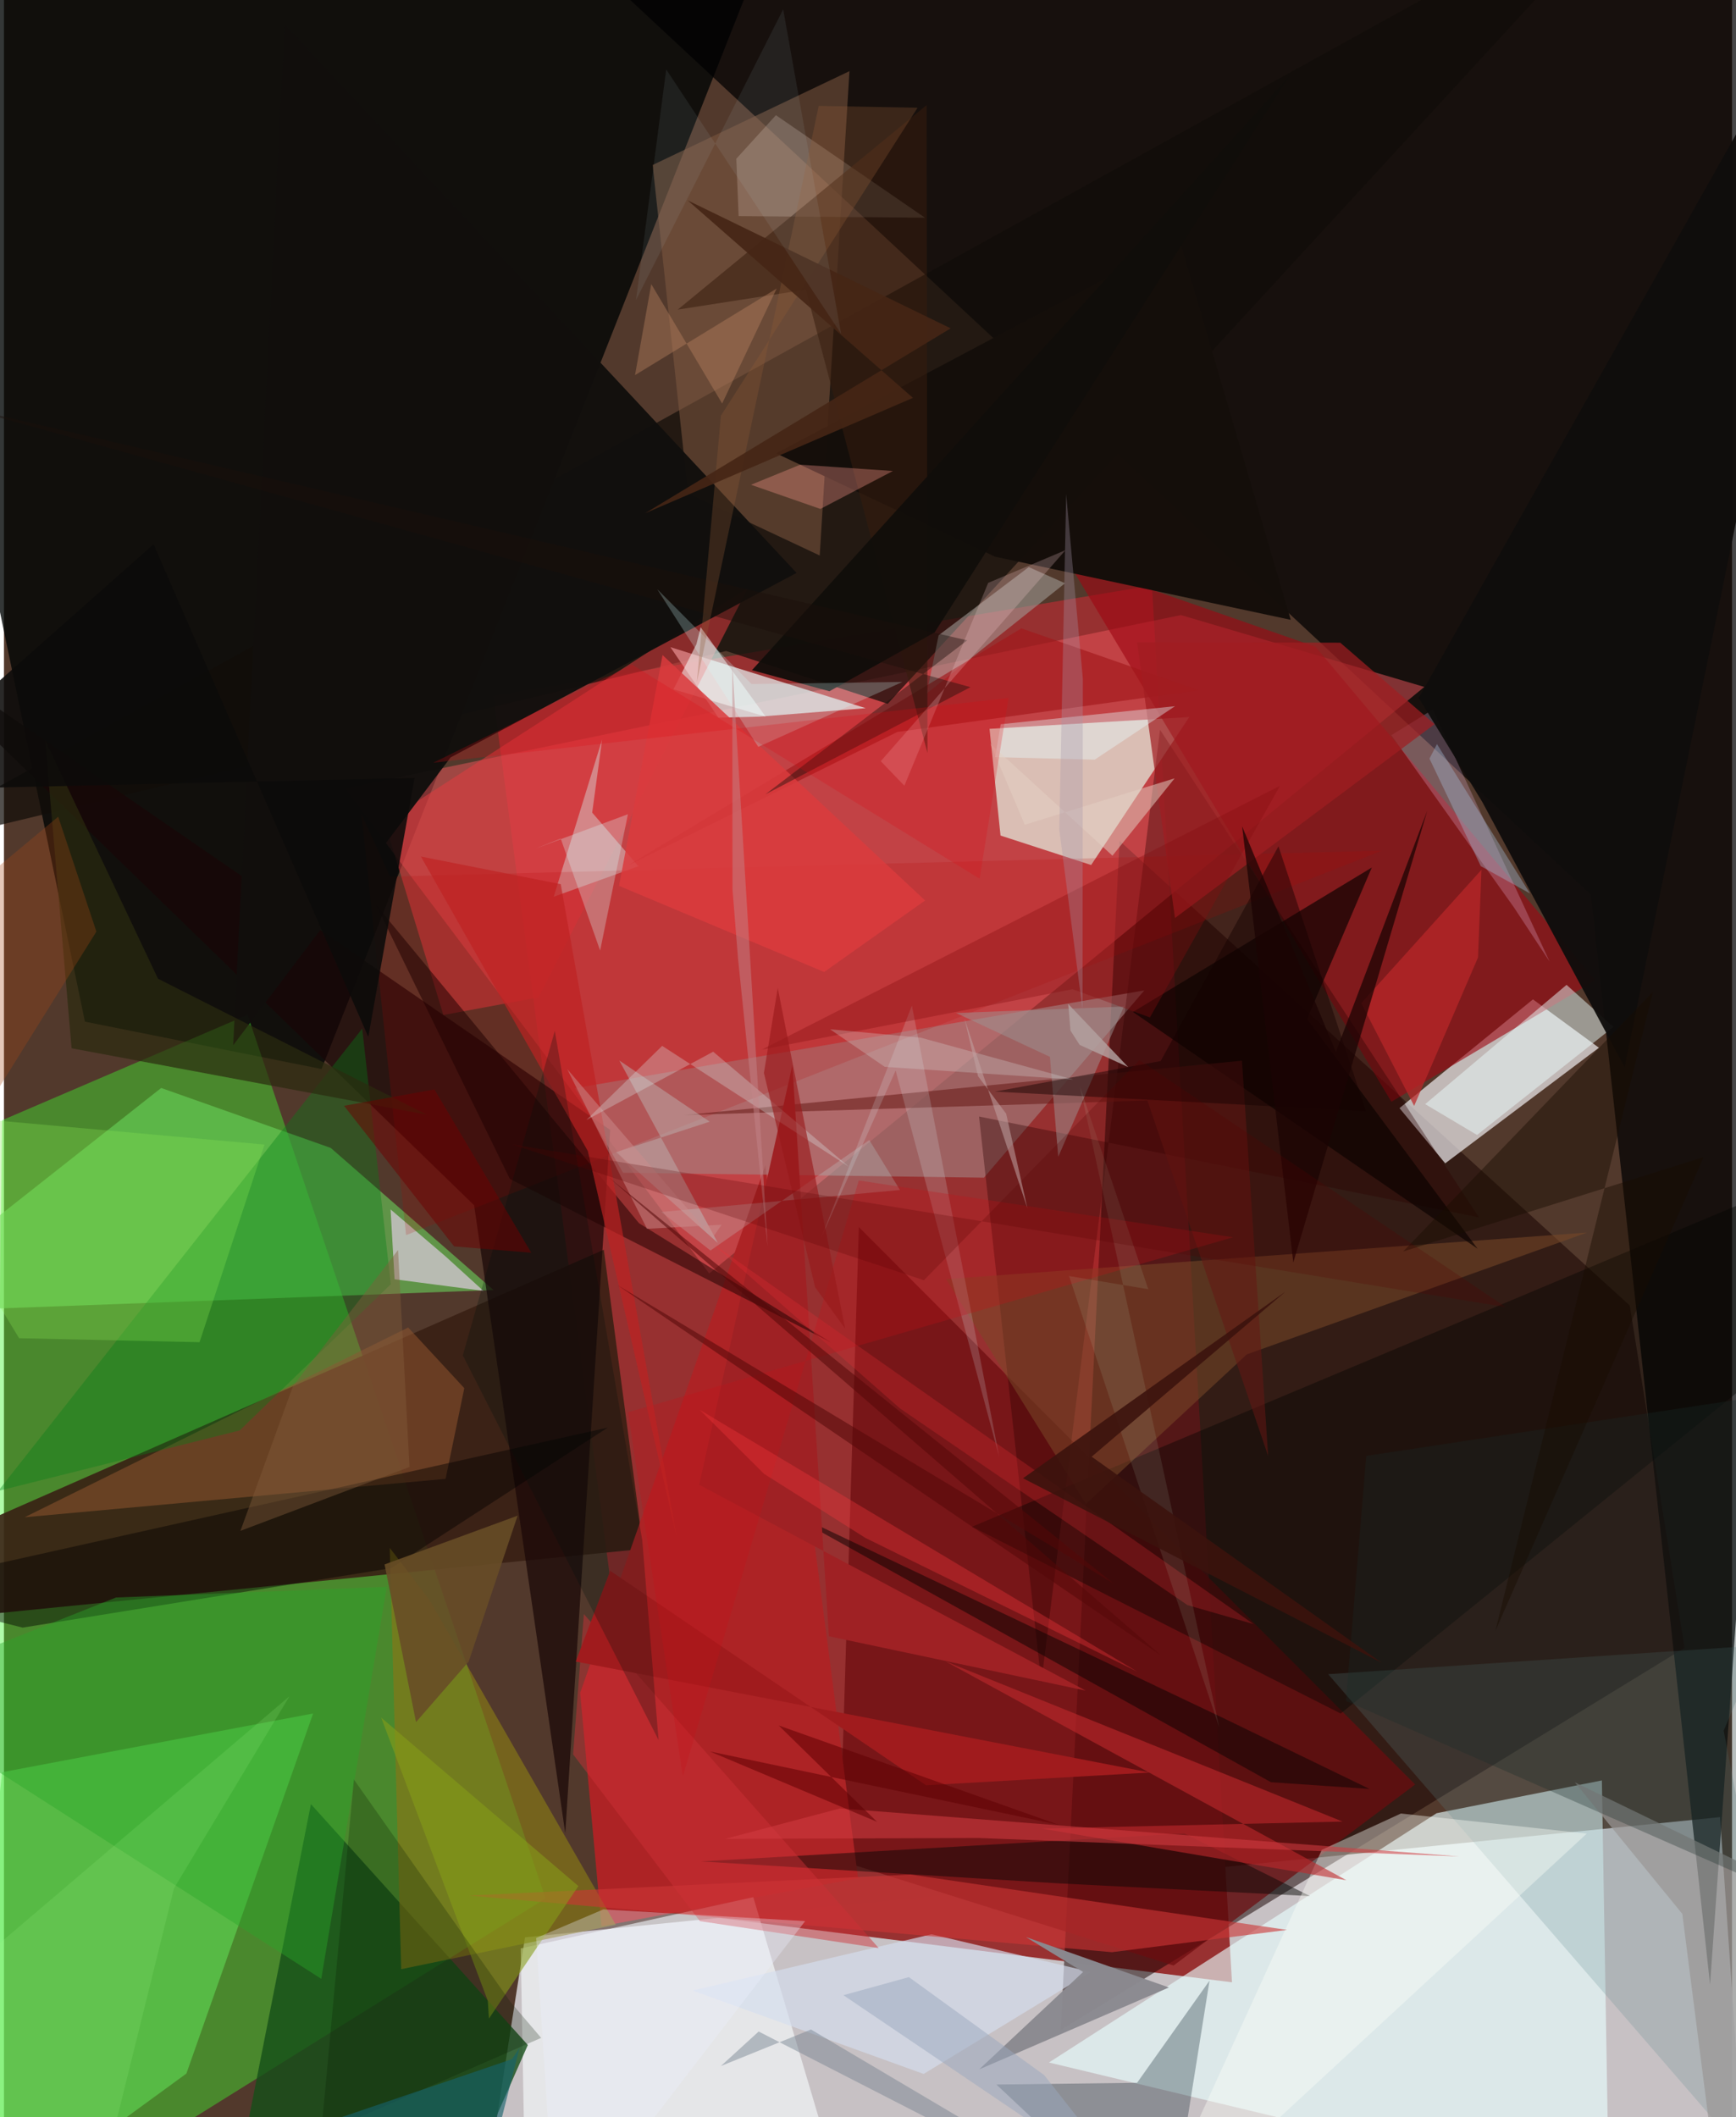 <svg xmlns="http://www.w3.org/2000/svg" width="228" height="278" viewBox="0 0 836 1024"><path fill="#52392c" d="M0 0h836v1024H0z"/><path fill="#d3cfd5" fill-opacity=".902" d="M228.888 1086l23.181-148.98 578.12-58.136L844.454 1086z"/><path fill="#983131" fill-opacity=".996" d="M314.505 923.693l-77.837-587.2 318.7-53.339 38.714 675.615z"/><path fill="#000404" fill-opacity=".796" d="M153.636 517.066L382.391-62-62 6.357 39.174 494.139z"/><path fill="#3ff82f" fill-opacity=".412" d="M117.863 490.856L-.931 541.84-7.159 1086l269.196-167.786z"/><path fill="#000102" fill-opacity=".722" d="M825.362 959.836l-57.607-527.193L236.371-62H898z"/><path fill="#170000" fill-opacity=".514" d="M813.039 797.019L511.274 981.742 539.68 406.67 786.5 631.422z"/><path fill="#ee575c" fill-opacity=".49" d="M569.38 297.483L164.931 381.3l176.25 234.646 345.955-283.704z"/><path fill="#fcfafe" fill-opacity=".655" d="M771.595 506.75l-74.354 55.912-22.122-26.696 64.565-52.6z"/><path fill="#382013" fill-opacity=".894" d="M309.317 749.133l-19.123-144.682-322.908 141.826-23.957 39.31z"/><path fill="#e9feff" fill-opacity=".624" d="M776.45 1062.399l-3.42-201.272-79.968 15.862-187.526 120.575z"/><path fill="#110d09" fill-opacity=".722" d="M797.714-62L-62 413.361l411.352-98.505 78.169 25.559z"/><path fill="#e5f6e6" fill-opacity=".69" d="M525.946 418.377l47.482-71.568-96.637 5.704 5.324 51.614z"/><path fill="#9e0812" fill-opacity=".616" d="M769.96 474.1l-98.768 58.795-156.905-261.983 120.192 41.908z"/><path fill="#6c0c0e" fill-opacity=".714" d="M413.58 593.525l-9.418 306.283L565.83 950.66l116.873-87.558z"/><path fill="#6ad75d" fill-opacity=".576" d="M236.845 623.947l-78.754-68.737-82.039-28.995L-62 635.075z"/><path fill="#e4e6e5" fill-opacity=".753" d="M345.643 347.092l-23.224-34.075 94.476 29.506-51.597 4.107z"/><path fill="#62e75b" fill-opacity=".529" d="M-.904 857.153l150.471-28.4-61.314 174.163L-25.687 1086z"/><path fill="#ad2325" d="M413.211 908.415l-124.106 23.247-10.363-112.858 89.576-255.159z"/><path fill="#f9fdff" fill-opacity=".608" d="M252.616 1086l-2.638-143.604L362.5 917.578l49.661 167.386z"/><path fill="#190706" fill-opacity=".702" d="M-62 301.811l289.45 281.141 44.096 303.782 21.704-340.25z"/><path fill="#a38686" fill-opacity=".576" d="M299.52 567.213l-23.435-40.876L551.7 479.014l-77.623 90.584z"/><path fill="#154e19" fill-opacity=".792" d="M210.77 1086l-95.613-44.602 33.34-168.827 104.937 116.523z"/><path fill="#7e5840" fill-opacity=".549" d="M394.645 268.682l-63.7-29.924-17.124-158.967 95.213-45.379z"/><path fill="#150f0b" fill-opacity=".992" d="M373.551 219.271l105.933 49.984 143.026 30.534-53.906-184.034z"/><path fill="#2a0000" fill-opacity=".361" d="M471.713 540.02l30.125 273.787 57.428-460.844 154.29 235.843z"/><path fill="#000402" fill-opacity=".396" d="M646.68 828.769L898 625.267l-38.29-51.125-391.405 164.28z"/><path fill="#8f542f" fill-opacity=".549" d="M9.991 733.844l185.567-91.777 27.148 29.33-9.058 43.869z"/><path fill="#857717" fill-opacity=".675" d="M192.172 952.423l-5.524-203.769 19.206 25.145 90.114 157.121z"/><path fill="#df3c40" fill-opacity=".541" d="M184.21 397.742l175.822-113.6-101.43 198.256-46.024 8.518z"/><path fill="#59868e" fill-opacity=".224" d="M879.744 1086l-47.793-248.953 17.573-41.23-208.894 13.928z"/><path fill="#110f0d" fill-opacity=".965" d="M135.727 11.538l-24.831 494.017 105.198-139.24 167.337-89.228z"/><path fill="#001524" fill-opacity=".29" d="M583.217 957.973L562.812 1086l-82.686-77.784 68.047-.843z"/><path fill="#f5d6fc" fill-opacity=".592" d="M231.935 624.348l-18.33-16.695-26.565-22.693 1.93 33.782z"/><path fill="#ebfdfd" fill-opacity=".482" d="M687.547 534.03l25.098 14.923 66-52.256-22.707-20.354z"/><path fill="#794928" fill-opacity=".537" d="M455.8 618.663l310.025-22.508-164.57 58.92-77.824 72.34z"/><path fill="#9f9a96" fill-opacity=".584" d="M452.163 307.265l43.618-32.987 17.531 7.825-66.893 53.279z"/><path fill="#070706" fill-opacity=".478" d="M337.195 900.316l173.576 10.63 121.069 6.122-60.802-30.322z"/><path fill="#047f17" fill-opacity=".365" d="M-2.769 721.115l176.087-223.603 13.817 123.625-73.099 70.713z"/><path fill="#fdfff8" fill-opacity=".392" d="M675.826 877.13l-38.273 17.548L550.196 1086l215.529-199.15z"/><path fill="#d7d1d0" fill-opacity=".494" d="M289.378 357.644l-23.42 76.073 40.971-14.745-22.36-25.933z"/><path fill="#d5deee" fill-opacity=".667" d="M448.713 935.533l77.106 18.25-80.913 49.3-111.752-40.322z"/><path fill="#bf292c" fill-opacity=".596" d="M649.422 909.406L455.514 803.557l192.067 77.473-145.55 3.379z"/><path fill="#0d0201" fill-opacity=".682" d="M712.896 603.962L546.183 489.456l115.538-69.859-31.313 73.246z"/><path fill="#cc3635" fill-opacity=".608" d="M620.702 933.432l-182.166-26.79-213.58 10.169 311.071 27.395z"/><path fill="#f7c7f2" fill-opacity=".239" d="M730.538 438.96l-59.345-83.372 20.098-12.427 56.464 121.959z"/><path fill="#0f0d0c" fill-opacity=".957" d="M715.29 388.082l-30.849-50.533L898-41.704 784.04 516.145z"/><path fill="#b80000" fill-opacity=".173" d="M194.536 597.373L666.705 411.41l-479.897 12.57-13.866-30.195z"/><path fill="#040100" fill-opacity=".443" d="M187.35 758.448L9.046 787.22-62 769.371l354.08-78.885z"/><path fill="#a2171a" fill-opacity=".655" d="M578.068 333.86l-85.869-29.94-190.124 114.574 130.105-64.465z"/><path fill="#ffede5" fill-opacity=".2" d="M445.557 105.299l-72.106-49.582-19.165 21.066 1.126 27.736z"/><path fill="#2aa72b" fill-opacity=".416" d="M153.514 957.112l31.67-189.606-130.971 5.15L-62 818.881z"/><path fill="#371c0d" fill-opacity=".541" d="M446.366 50.823l-120.393 98.92 61.974-9.646 58.82 224.131z"/><path fill="#651714" fill-opacity=".537" d="M329.037 539.336l269.882-26.33 12.666 191.224-58.422-171.96z"/><path fill="#0c0302" fill-opacity=".522" d="M365.086 724.124l224.318 106.613 71.188 34.503-47.641-3.243z"/><path fill="#a11d21" fill-opacity=".71" d="M548.174 310.622l18.324 133.402 125.594-93.76-45.625-39.423z"/><path fill="#9f2124" d="M381.41 515.117l17.675 276.285 124.259 26.294-187.012-99.55z"/><path fill="#8a898f" fill-opacity=".976" d="M522.056 953.774l-50.267 47.12 91.784-39.62-69.2-24.39z"/><path fill="#f5fbf9" fill-opacity=".537" d="M323.885 333.4l44.596 13.223-31.44-43.273-2.042 8.221z"/><path fill="#beb2b1" fill-opacity=".482" d="M296.18 557.264l45.235-14.751-43.717-29.576 47.69 88.262z"/><path fill="#1f0000" fill-opacity=".522" d="M400.035 649.25l-92.82-57.633-127.14-153.835L244.739 570.2z"/><path fill="#fd9a8f" fill-opacity=".341" d="M385.218 224.747l44.828 3.06-35.082 18.347-33.566-11.688z"/><path fill="#9a9795" fill-opacity=".71" d="M898 928.973l-138.042-66.9 51.982 63.603 19.68 154.14z"/><path fill="#87e453" fill-opacity=".298" d="M94.615 649.18l31.43-95.595-185.689-16.667L7.333 647.245z"/><path fill="#100d0a" fill-opacity=".937" d="M399.337 334.337l50.918-28.474L621.83 36.803 361.854 324.15z"/><path fill="#bb2829" fill-opacity=".718" d="M656.622 485.215l25.594 49.673 30.891-71.809 1.674-42.402z"/><path fill="#2a2b0f" fill-opacity=".694" d="M19.928 357.95l12.798 149.07 171.88 32.124-130.098-65.79z"/><path fill="#1a2d2a" fill-opacity=".306" d="M866.248 672.807l-207.222 31.366-9.784 118.488 221.864 97.635z"/><path fill="#da3b3e" fill-opacity=".851" d="M445.63 435.522L318.614 316.85 297.55 428.458l99.236 41.665z"/><path fill="#869c19" fill-opacity=".584" d="M234.072 967.735l-51.58-136.993 95.402 81.48-43.276 64.084z"/><path fill="#ddfaff" fill-opacity=".173" d="M431.367 517.782l-36.019 80.95 43.885-112.36 42.273 218.443z"/><path fill="#ce3137" fill-opacity=".463" d="M423.2 942.233l-86.536-13.042-61.338-80.663 5.212-67.844z"/><path fill="#f53137" fill-opacity=".243" d="M604.47 785.506L342.466 601.219l91.09 80.055 138.975 95.048z"/><path fill="#190c02" fill-opacity=".435" d="M721.511 788.8l76.228-309.097-120.87 125.611 145.4-45.688z"/><path fill="#707d8c" fill-opacity=".439" d="M365.109 982.57l-18.28 16.688 43.589-17.658L566.812 1086z"/><path fill="#684d27" fill-opacity=".89" d="M248.493 733.078l-64.362 23.591 15.214 76.247 25.463-29.245z"/><path fill="#a1b8d1" fill-opacity=".4" d="M693.244 359.888l-3.615 7.049 24.83 51.994 23.78 13.205z"/><path fill="#9d9595" fill-opacity=".486" d="M506.012 511.174l4.012 48.347 31.768-72.688-81.204 3.113z"/><path fill="#a01b1d" d="M276.62 803.629l16.663-43.901 152.784 103.747 108.297-6.176z"/><path fill="#c7ffff" fill-opacity=".188" d="M341.792 604.827l76.828-53.425 14.847 24.16-115.47 10.622z"/><path fill="#e8fcff" fill-opacity=".38" d="M482.188 350.285l84.352-8.727-38.827 25.858-48.2-1.215z"/><path fill="#c50f16" fill-opacity=".275" d="M301.893 683.074l292.724-84.658-181.089-27.467-85.1 288.222z"/><path fill="#dbfefe" fill-opacity=".29" d="M288.412 459.758l13.438-65.945-44.748 16.637 12.248-4.856z"/><path fill="#be2121" fill-opacity=".667" d="M325.362 743.053l-42.901-186.334-80.747-142.436 67.642 13.369z"/><path fill="#d03b41" fill-opacity=".561" d="M404.479 874.67l299.57 23.224-232.595-8.919-122.61.438z"/><path fill="#071900" fill-opacity=".235" d="M244.912 968.102l14.966 17.548-106.436 46.412 15.843-171.39z"/><path fill="#f2353a" fill-opacity=".361" d="M367.694 712.835l-31.086-30.948 211.689 126.641-131.544-64.687z"/><path fill="#cc8e8e" fill-opacity=".49" d="M272.49 517.098l38.582 77.218 36.117-1.948-4.388 6.323z"/><path fill="#120000" fill-opacity=".447" d="M658.886 537.452l-42.309-128.15-56.991 103.883-80.196 14.791z"/><path fill="#be8863" fill-opacity=".388" d="M305.29 181.437l68.523-41.878-26.376 55.608-34.288-57.756z"/><path fill="#ddf2f2" fill-opacity=".286" d="M343.106 508.668l65.683 55.662-90.364-58.478-36.679 35.876z"/><path fill="#ccf9d6" fill-opacity=".102" d="M520.55 525.63l33.038 97.925-38.326-6.386 72.654 218.363z"/><path fill="#840c10" fill-opacity=".349" d="M516.949 478.439l37.443 13.66 62.912-112.038-250.633 127.598z"/><path fill="#3b130d" fill-opacity=".886" d="M493.004 714.984l126.982-90.274-93.788 79.84 140.26 99.661z"/><path fill="#00100f" fill-opacity=".263" d="M308.795 745l-42.312-246.368-44.51 156.925 94.711 186.04z"/><path fill="#97181b" fill-opacity=".627" d="M406.932 642.57l-32.598-164.756-6.686 41.15 24.755 103.624z"/><path fill="#1c100b" fill-opacity=".424" d="M-23.342 196.07l489.325 113.652-97.62 74.465 99.193-51.83z"/><path fill="#e3d1c2" fill-opacity=".514" d="M536.262 413.872l30.075-37.419-72.47 22.446-16.64-39.12z"/><path fill="#16626b" fill-opacity=".627" d="M147.446 1029.399l77.81 56.601 24.149-95.485-3.652 5.43z"/><path fill="#a2f987" fill-opacity=".149" d="M82.249 913.342L39.506 1086-62 991.005l200.12-170.591z"/><path fill="#ffd1d6" fill-opacity=".224" d="M435.593 380.027l40.538-98.096 37.402-15.843-89.353 102.074z"/><path fill="#1b0403" fill-opacity=".745" d="M599.005 399.7l24.745 210.917 64.81-218.502-44.22 116.647z"/><path fill="#d3ffff" fill-opacity=".239" d="M434.687 329.828l-69.775 31.398-48.885-76.262 45.623 45.877z"/><path fill="#0c0b0a" fill-opacity=".875" d="M72.387 263.238L176.26 501.53l22.369-125.278L-62 382.249z"/><path fill="#a74615" fill-opacity=".302" d="M-62 468.59l88.244-73.581 18.473 55.574L-62 621.59z"/><path fill="#de0a12" fill-opacity=".235" d="M207.69 368.908l96.138-47.465L471.984 425.01l13.995-87.424z"/><path fill="#eff0ff" fill-opacity=".325" d="M387.589 929.178L267.029 1086l-9.56-148.662 32.506-13.832z"/><path fill="#99a7bd" fill-opacity=".502" d="M406.122 965.013l31.66-8.748 65.5 47.434 45.307 57.684z"/><path fill="#835c3b" fill-opacity=".424" d="M139.887 670.258l50.763-65.679 5.525 104.952-81.773 30.893z"/><path fill="#a697a8" fill-opacity=".322" d="M510.54 401.319l11.263 87.117.133-160.15-8.058-89.261z"/><path fill="#6d0000" fill-opacity=".506" d="M255.1 605.904l-37.332-3.059-53.244-68.005 43.726-7.92z"/><path fill="#c48689" fill-opacity=".482" d="M369.43 602.71l-14.322-139.251-2.66-33.245-.088-108.822z"/><path fill="#dadddd" fill-opacity=".278" d="M443.531 501.884l73.724 20.23-91.164-6.122-26.441-18.167z"/><path fill="#905c37" fill-opacity=".302" d="M335.222 329.902l58.943-278.685 47.81.895-95.122 148.927z"/><path fill="#590000" fill-opacity=".235" d="M549.278 512.72L445.052 619.212l-199.308-65.73 480.8 78.725z"/><path fill="#452615" fill-opacity=".914" d="M439.744 192.44L330.76 96.913 458 158.809l-147.837 89.44z"/><path fill="#c2e4ea" fill-opacity=".082" d="M320.375 33.584L405 161.47 376.966 4.501l-71.207 140.596z"/><path fill="#5e0102" fill-opacity=".533" d="M422.374 881.154l-80.852-34.023 168.559 35.4-135.283-47.973z"/><path fill="#550809" fill-opacity=".549" d="M559.62 800.562L292.412 569.34l244.391 196.552L296.73 621.524z"/><path fill="#bfa1a2" fill-opacity=".553" d="M484.826 538.637l-13.604-18.126-6.555-27.931 30.436 91.819z"/><path fill="#b3a19f" fill-opacity=".827" d="M514.854 485.57l1.112 12.922 4.42 6.882 23.484 10.719z"/></svg>
